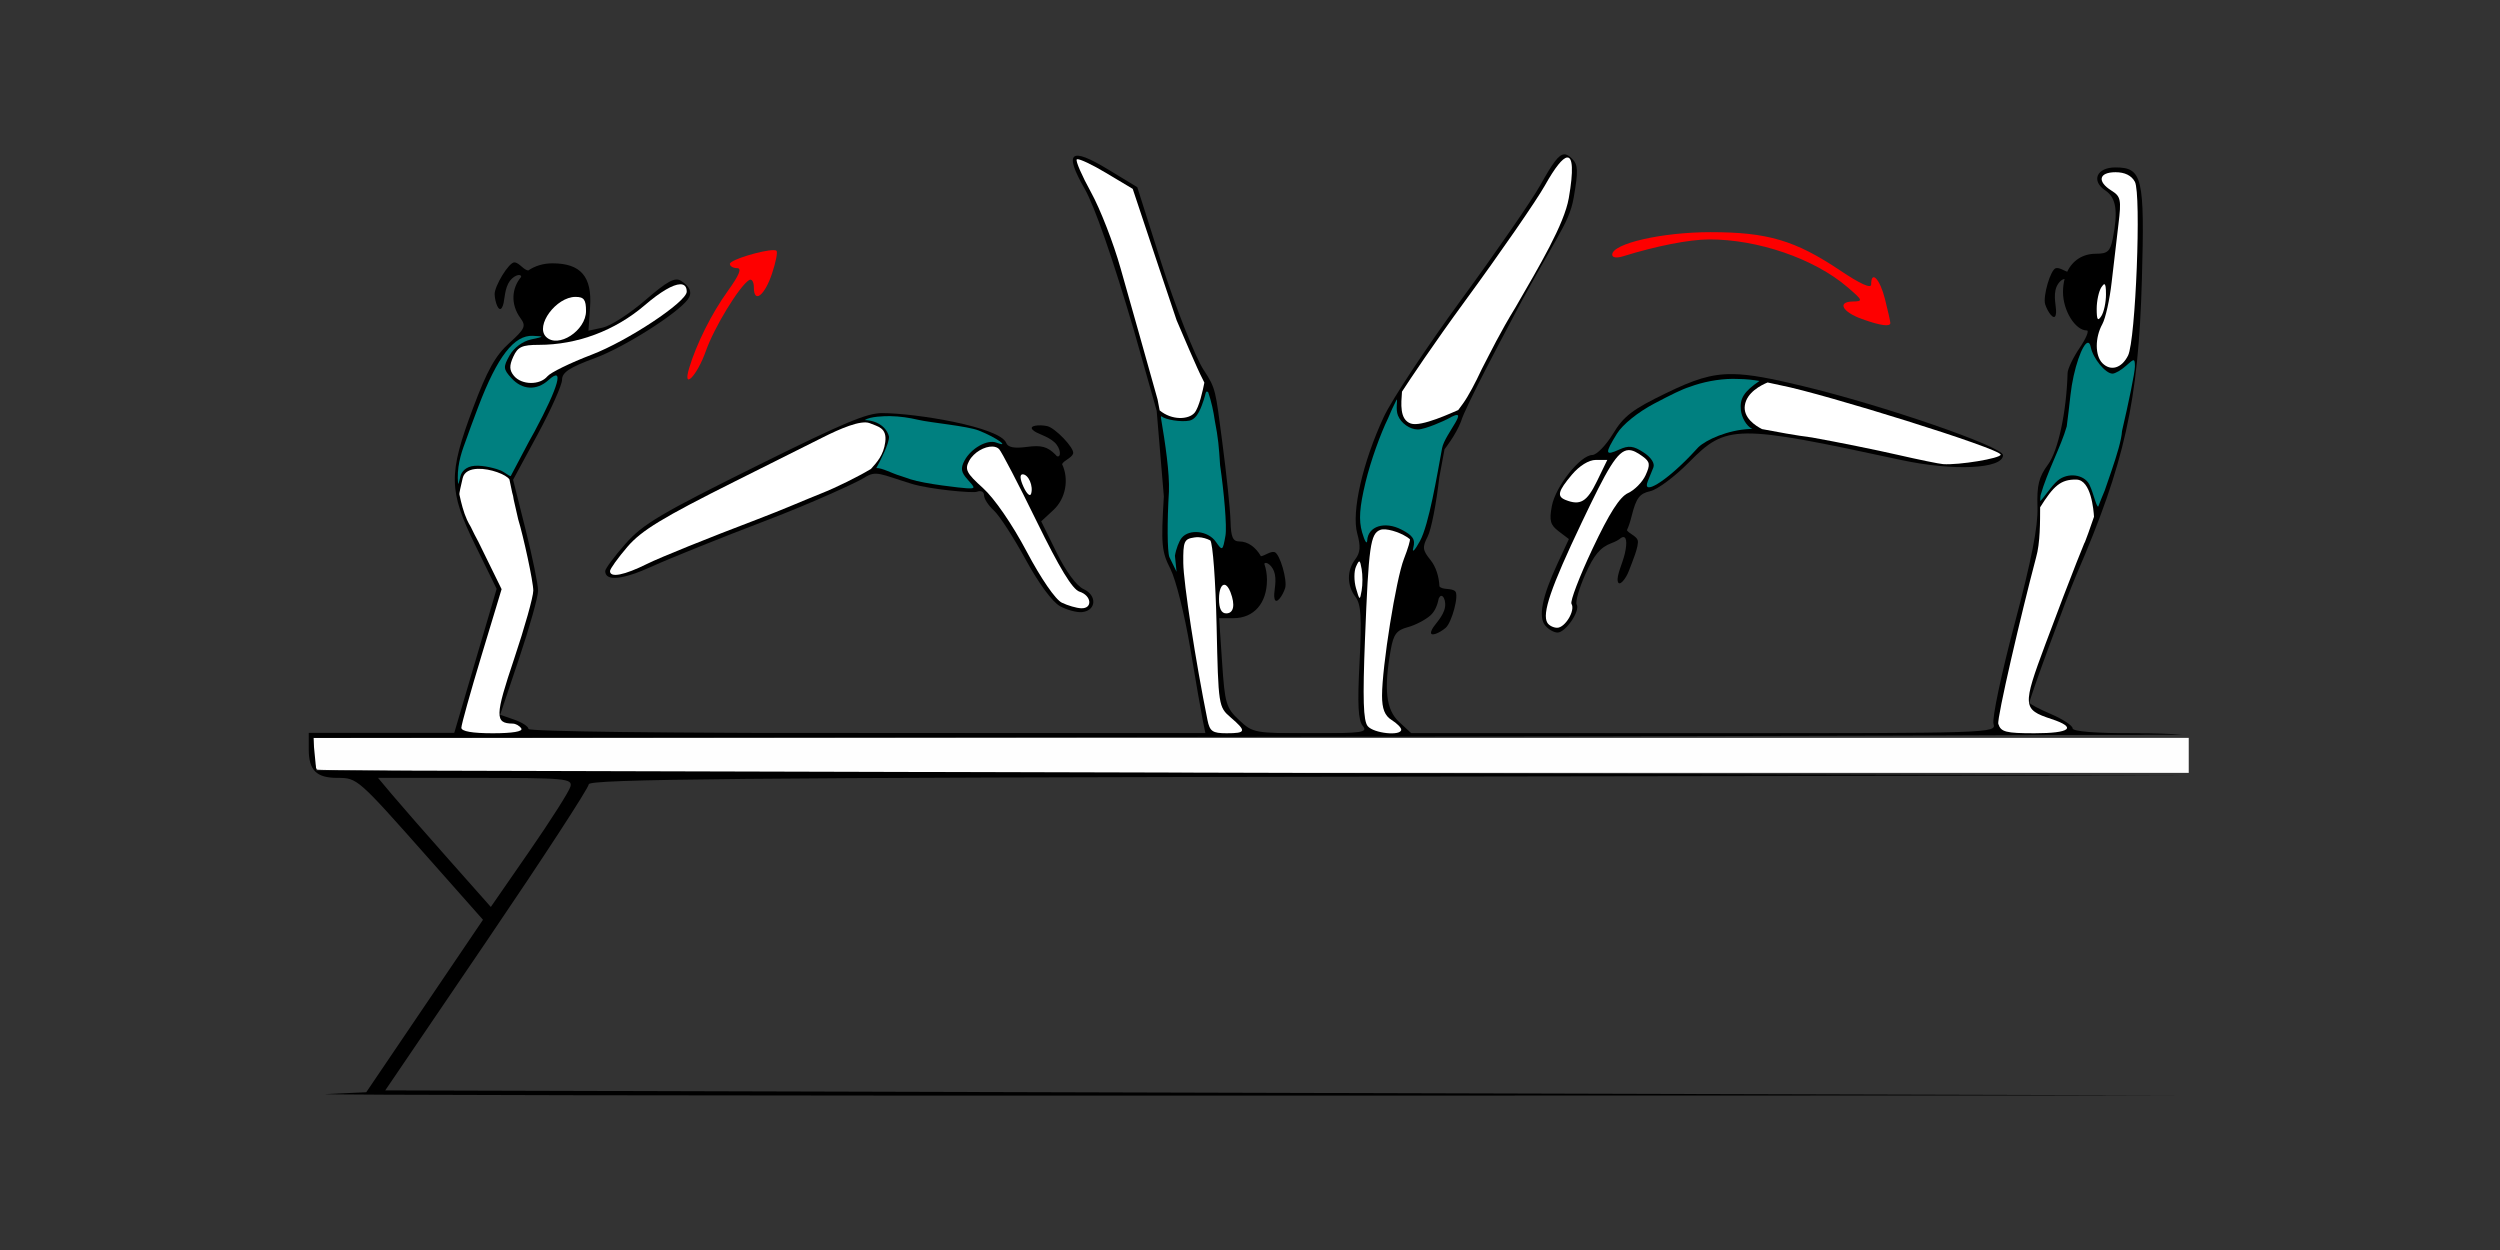 <?xml version="1.0" encoding="UTF-8" standalone="no"?>
<!-- Created with Inkscape (http://www.inkscape.org/) -->

<svg
   xmlns:dc="http://purl.org/dc/elements/1.1/"
   xmlns:cc="http://creativecommons.org/ns#"
   xmlns:rdf="http://www.w3.org/1999/02/22-rdf-syntax-ns#"
   xmlns:svg="http://www.w3.org/2000/svg"
   xmlns="http://www.w3.org/2000/svg"
   xmlns:sodipodi="http://sodipodi.sourceforge.net/DTD/sodipodi-0.dtd"
   xmlns:inkscape="http://www.inkscape.org/namespaces/inkscape"
   id="svg3418"
   version="1.1"
   inkscape:version="0.91 r13725"
   width="500"
   height="250"
   viewBox="0 0 500 250"
   sodipodi:docname="bb720201.svg">
  <rect x="0" y="0" width="500" height="250" fill="#333333" stroke="none"/>
  <defs
     id="defs3422" />
  <sodipodi:namedview
     pagecolor="#bcbcbc"
     bordercolor="#666666"
     borderopacity="1"
     objecttolerance="10"
     gridtolerance="10"
     guidetolerance="10"
     inkscape:pageopacity="0"
     inkscape:pageshadow="2"
     inkscape:window-width="1520"
     inkscape:window-height="797"
     id="namedview3420"
     showgrid="false"
     inkscape:zoom="0.97405006"
     inkscape:cx="269.32115"
     inkscape:cy="222.85621"
     inkscape:current-layer="svg3418"
     inkscape:window-x="0"
     inkscape:window-y="0"
     inkscape:window-maximized="0" />
  <g
     id="g4611"
     transform="translate(-873.764,192.586)">
    <path
       sodipodi:nodetypes="cscccccsc"
       inkscape:connector-curvature="0"
       style="fill:#fefefe"
       id="path2997"
       d="m 937.18,-38.676 c -0.367,-0.367 -0.667,-1.942 -0.667,-3.5 l 0,-2.833 187.5,0 187.5,0 0,3.5 0,3.5 -186.833,0 c -102.758,0 -187.133,-0.3 -187.5,-0.667 z" />
    <path
       inkscape:connector-curvature="0"
       id="path2989"
       d="m 991.014,-46.025 0,0.016 -27.75,0 -27.75,0 0,3.301 c 0,4.183 1.526,5.699 5.74,5.699 3.968,0 4.027,0.051 18.094,15.939 l 11.014,12.439 -11.674,17.248 -11.674,17.246 -8,0.359 c -4.4,0.198 77.725,0.342 182.5,0.318 l 190.5,-0.043 -180.6,-0.504 -180.6,-0.504 20.35,-29.965 c 11.192,-16.481 20.35,-30.543 20.35,-31.25 0,-1.041 30.493,-1.332 160.25,-1.531 l 160.25,-0.246 -187.5,-0.504 -187.5,-0.504 -0.314,-3.25 -0.312,-3.25 187.812,-0.207 c 103.297,-0.114 183.554,-0.358 178.348,-0.541 -0.495,-0.017 -0.869,-0.052 -1.332,-0.074 -23.514,-0.016 -266.602,-0.178 -302.639,-0.189 -0.188,0.002 -0.352,0.012 -0.545,0.012 -0.563,0 -1.052,-0.004 -1.508,-0.012 -0.6,-1.8e-4 -5.066,-0.004 -5.51,-0.004 z m -41.646,9.016 19.479,0 c 18.067,0 19.446,0.127 19.002,1.75 -0.263,0.963 -3.953,6.77 -8.199,12.906 l -7.721,11.158 -8.457,-9.543 c -4.652,-5.249 -9.729,-11.058 -11.281,-12.908 l -2.822,-3.363 z"
       style="fill:#000000" />
    <path
       style="fill:#000000"
       d="m 1186.604,-161.714 c -1.125,0.038 -2.329,1.778 -4.812,6.209 -1.7,3.033 -8.774,13.283 -15.721,22.777 -6.947,9.495 -13.94,20.07 -15.541,23.5 -4.218,9.036 -6.503,19.049 -5.322,23.326 0.713,2.582 0.622,3.834 -0.373,5.146 -1.723,2.272 -1.715,5.233 0.02,7.547 1.12,1.494 1.282,4.078 0.815,13.096 -0.435,8.407 -0.276,11.605 0.639,12.707 1.087,1.31 -0.052,1.473 -10.344,1.473 -11.298,0 -11.633,-0.061 -14.379,-2.637 -2.601,-2.44 -2.854,-3.302 -3.404,-11.51 l -0.594,-8.871 2.865,0 c 4.09,0 6.703,-2.991 6.703,-7.672 0,-1.138 -0.194,-2.225 -0.531,-3.209 0.326,-0.588 1.77,0.404 2.107,2.08 0.4,1.984 -0.379,3.793 -0.047,4.965 0.332,1.172 1.615,-0.645 2.102,-2.172 0.486,-1.527 -1.061,-6.995 -2.154,-7.219 -0.825,-0.169 -1.852,0.712 -2.686,0.838 -1.021,-1.784 -2.586,-2.955 -4.305,-2.955 -1.32,0 -1.698,-0.871 -1.775,-4.076 -0.054,-2.242 -0.805,-9.418 -1.668,-15.945 -1.339,-10.13 -1.223,-10.537 -3.707,-14.287 -1.665,-2.514 -5.735,-12.823 -8.48,-21.459 l -4.797,-15.094 -5.807,-3.525 c -7.621,-4.63 -8.944,-3.531 -4.693,3.898 1.946,3.401 5.605,13.919 9.785,28.129 l 4.592,16.205 1.438,17.15 c -0.582,9.6 -0.45,11.04 1.316,14.502 1.078,2.114 2.851,9.187 3.941,15.717 1.09,6.53 2.223,13.059 2.518,14.51 l 0.537,2.637 -67.689,0 c -39.594,0 -67.691,-0.357 -67.691,-0.863 0,-0.476 -1.274,-1.312 -2.832,-1.855 l -2.834,-0.986 3.793,-11.291 c 2.086,-6.209 3.791,-12.292 3.791,-13.52 0,-1.228 -1.123,-6.721 -2.498,-12.207 l -2.5,-9.975 4.896,-9.057 c 2.693,-4.981 4.898,-9.91 4.898,-10.955 0,-1.475 1.485,-2.449 6.643,-4.354 5.789,-2.137 16.444,-8.885 18.518,-11.727 0.938,-1.286 0.468,-2.538 -1.389,-3.709 -1.197,-0.755 -2.742,0.087 -7.135,3.885 -3.084,2.667 -6.902,5.13 -8.484,5.475 l -2.879,0.627 0.328,-4.732 c 0.42,-6.089 -1.862,-8.744 -7.52,-8.744 -1.898,0 -3.537,0.543 -4.822,1.418 -0.914,-0.01 -1.79,-1.546 -2.777,-1.607 -1.114,-0.07 -4.038,4.803 -3.969,6.404 0.07,1.601 0.834,3.691 1.461,2.646 0.627,-1.044 0.349,-2.994 1.254,-4.805 0.803,-1.606 2.589,-2.166 2.594,-1.35 -1.875,2.221 -2.198,5.445 -0.127,8.277 1.143,1.564 0.888,2.123 -2.279,4.984 -2.75,2.485 -4.4,5.447 -7.213,12.947 -4.974,13.26 -4.918,16.539 0.465,27.525 l 4.246,8.666 -4.246,14.432 -4.248,14.43 -8.391,0.01 c -2.594,0.003 -4.756,0.116 -6.244,0.303 l 360.26,0 c -2.164,-0.186 -5.396,-0.293 -9.475,-0.293 -7.958,0 -12.467,-0.358 -12.467,-0.992 0,-0.546 -1.943,-1.826 -4.316,-2.844 -2.374,-1.017 -4.316,-2.045 -4.316,-2.283 0,-0.786 7.467,-21.124 9.373,-25.529 9.698,-22.417 12.427,-34.705 13.117,-59.016 0.582,-20.514 0.113,-22.504 -5.311,-22.504 -3.725,0 -4.893,2.684 -2.002,4.604 2.174,1.443 2.589,4.147 1.486,9.662 -0.504,2.523 -1.034,2.996 -3.355,2.996 -2.647,0 -4.683,1.346 -5.754,3.605 -0.738,-0.274 -1.564,-0.861 -2.25,-0.721 -1.093,0.224 -2.642,5.693 -2.156,7.221 0.486,1.527 1.772,3.344 2.103,2.172 0.332,-1.172 -0.447,-2.981 -0.047,-4.965 0.275,-1.364 1.286,-2.279 1.828,-2.256 -0.206,0.799 -0.318,1.673 -0.318,2.617 0,3.705 2.464,7.672 4.766,7.672 0.512,0 -0.135,1.57 -1.438,3.49 -1.303,1.92 -2.389,4.186 -2.412,5.035 -0.211,7.73 -1.879,15.532 -3.908,18.281 -1.844,2.498 -2.251,4.138 -2.111,8.523 0.124,3.888 -1.183,10.549 -4.606,23.455 -2.637,9.944 -4.514,18.865 -4.186,19.9 0.587,1.848 -0.277,1.875 -57.922,1.875 l -58.518,0 -2.447,-2.268 c -2.611,-2.42 -3.079,-6.489 -1.666,-14.447 0.548,-3.085 1.163,-3.901 3.402,-4.5 1.504,-0.402 3.554,-1.472 4.553,-2.375 0.835,-0.756 1.373,-1.966 1.627,-3.342 0.024,-0.033 0.049,-0.058 0.072,-0.111 0.571,-1.317 1.71,0.579 1.027,2.484 -0.682,1.905 -2.284,3.05 -2.606,4.225 -0.322,1.175 1.719,0.285 2.924,-0.771 1.205,-1.057 2.705,-6.538 1.885,-7.295 -0.754,-0.696 -2.573,-0.212 -3.148,-0.979 -0.098,-1.945 -0.691,-3.911 -1.791,-5.27 -1.597,-1.972 -1.667,-2.56 -0.555,-4.711 0.699,-1.352 1.741,-6.667 2.314,-11.812 l 1.049,-5.635 c 0,0 2.245,-2.82 3.289,-5.535 0.766,-2.785 9.07,-18.303 9.07,-18.303 9.609,-18.418 12.497,-20.883 13.471,-26.473 0.93,-5.343 0.883,-6.578 -0.295,-7.756 -0.592,-0.592 -1.086,-0.926 -1.598,-0.908 z"
       id="path4519"
       inkscape:connector-curvature="0" />
    <path
       id="path4517"
       d="m 1187.17,-161.086 c 1.153,-0.143 1.316,2.586 0.354,8.115 -0.912,5.237 -5.845,13.514 -10.656,21.847 -3.163,5.168 -4.885,8.784 -6.736,12.333 -1.25,2.672 -2.688,5.444 -3.806,6.971 -0.37,0.497 -0.633,0.857 -0.917,1.245 -1.172,0.478 -7.38,3.417 -9.474,2.699 -2.296,-0.787 -1.945,-3.99 -1.771,-6.381 1.438,-2.236 6.397,-9.651 12.597,-18.117 7.095,-9.69 14.291,-20.098 15.991,-23.131 2.029,-3.62 3.523,-5.469 4.419,-5.581 z"
       style="fill:#ffffff"
       inkscape:connector-curvature="0" />
    <path
       id="path4515"
       d="m 1089.197,-160.741 c 0.527,-0.087 3.01,1.083 5.766,2.732 l 5.345,3.196 5.275,15.838 c 1.75,5.253 2.409,7.184 3.503,10.439 0.605,1.449 4.414,10.359 5.109,11.575 0.156,0.294 0.3,0.596 0.441,0.901 -0.259,1.339 -1.03,4.984 -1.998,6.072 -1.176,1.323 -4.484,1.517 -6.943,-0.521 -0.154,-0.86 -0.299,-1.629 -0.418,-2.191 -3.114,-11.2 -4.296,-15.211 -7.407,-26.26 -1.409,-5.011 -4.067,-11.841 -5.907,-15.177 -1.84,-3.337 -3.121,-6.293 -2.846,-6.568 0.017,-0.017 0.044,-0.029 0.079,-0.034 z"
       style="fill:#ffffff"
       inkscape:connector-curvature="0" />
    <path
       id="path4513"
       d="m 1296.874,-158.143 c 1.858,0 3.198,0.662 3.866,1.911 1.307,2.443 0.158,31.7 -1.365,34.755 -1.264,2.535 -3.463,3.193 -5.123,1.533 -1.501,-1.501 -1.512,-5.114 -0.023,-7.812 0.636,-1.152 1.472,-4.9 1.858,-8.329 0.386,-3.429 1.001,-8.676 1.367,-11.662 0.598,-4.888 0.461,-5.555 -1.379,-6.704 -2.948,-1.841 -2.548,-3.692 0.799,-3.692 z"
       style="fill:#ffffff"
       inkscape:connector-curvature="0" />
    <path
       id="path4511"
       d="m 1294.638,-135.737 c 0.238,0.023 0.322,0.67 0.322,2.05 0,1.582 -0.418,3.525 -0.929,4.316 -0.713,1.104 -0.929,0.769 -0.929,-1.439 0,-1.582 0.418,-3.525 0.929,-4.316 0.268,-0.414 0.464,-0.625 0.607,-0.611 z"
       style="fill:#ffffff"
       inkscape:connector-curvature="0" />
    <path
       id="path4509"
       d="m 1009.789,-135.73 c 0.852,-0.021 1.32,0.464 1.32,1.479 0,2.033 -11.802,9.851 -19.048,12.618 -4.217,1.61 -8.182,3.549 -8.813,4.308 -1.504,1.812 -5.153,1.766 -6.689,-0.085 -0.931,-1.122 -0.963,-2.025 -0.138,-3.836 0.899,-1.973 1.754,-2.369 5.113,-2.369 7.667,0 15.241,-2.837 21.189,-7.936 3.161,-2.71 5.646,-4.144 7.066,-4.178 z"
       style="fill:#ffffff"
       inkscape:connector-curvature="0" />
    <path
       id="path4507"
       d="m 988.872,-133.207 c 1.681,0 2.096,0.56 2.096,2.823 0,3.931 -5.605,7.555 -7.992,5.168 -2.23,-2.23 2.02,-7.992 5.895,-7.992 z"
       style="fill:#ffffff"
       inkscape:connector-curvature="0" />
    <path
       id="path4501"
       d="m 1220.362,-117.766 c -4.489,-0.064 -7.886,1.149 -13.373,3.805 -6.727,3.256 -8.483,4.599 -10.62,8.122 -1.408,2.321 -3.271,4.235 -4.139,4.251 -2.419,0.046 -7.358,6.278 -8.097,10.215 -0.547,2.915 -0.312,3.776 1.376,5.056 l 2.035,1.542 -2.278,4.903 c -3.093,6.663 -3.886,10.672 -2.453,12.399 0.639,0.77 1.746,1.4 2.461,1.4 1.603,0 4.592,-4.377 3.83,-5.609 -0.305,-0.494 0.469,-3.21 1.722,-6.036 1.717,-3.875 3.004,-5.41 5.23,-6.24 0.818,-0.305 1.436,-0.634 1.944,-1.065 1.114,-0.653 1.241,0.931 0.733,3.15 -0.452,1.973 -1.685,4.379 -1.41,5.566 0.275,1.186 1.646,-0.567 2.204,-2.069 0.558,-1.502 2.133,-5.129 1.77,-6.184 -0.287,-0.833 -1.677,-1.273 -2.156,-1.98 0.355,-0.725 0.654,-1.641 0.965,-2.877 0.899,-3.571 1.57,-4.462 3.707,-4.932 1.435,-0.315 4.92,-2.914 7.746,-5.775 7.504,-7.598 9.259,-7.619 42.402,-0.469 10.494,2.264 20.41,1.793 20.41,-0.97 0,-1.69 -23.852,-9.915 -40.059,-13.813 -6.307,-1.517 -10.459,-2.339 -13.95,-2.389 z"
       style="fill:#000000"
       inkscape:connector-curvature="0" />
    <path
       id="path4497"
       d="m 1227.287,-116.091 c 0.915,0.187 1.83,0.387 2.766,0.598 8.406,1.641 43.838,12.638 43.838,13.836 0,0.743 -8.373,2.123 -11.509,1.896 -0.791,-0.057 -4.891,-0.896 -9.111,-1.866 -4.22,-0.969 -11.915,-2.527 -17.1,-3.46 -3.304,-0.417 -7.048,-1.121 -10.007,-1.681 -1.324,-0.676 -3.792,-2.281 -3.429,-4.75 0.382,-2.6 3.258,-4.044 4.551,-4.572 z"
       style="fill:#ffffff"
       inkscape:connector-curvature="0" />
    <path
       id="path4491"
       d="m 1050.177,-109.968 c -3.037,0 -7.607,1.903 -24.351,10.202 -19.974,9.901 -23.49,11.981 -26.993,15.961 -2.215,2.517 -4.028,4.959 -4.028,5.429 0,2.112 3.471,1.766 9.397,-0.937 3.535,-1.612 13.823,-5.75 22.862,-9.195 9.039,-3.445 18.164,-7.634 19.542,-8.525 2.389,-1.545 3.135,-0.746 9.468,1.203 3.653,1.124 12.255,1.904 13.051,1.599 0.837,-0.321 1.446,-0.023 1.446,0.706 0,0.693 0.891,2.066 1.98,3.051 1.088,0.985 3.932,5.373 6.319,9.752 2.614,4.796 5.355,8.522 6.892,9.369 1.404,0.773 3.41,1.305 4.46,1.184 2.818,-0.326 2.98,-3.358 0.246,-4.603 -1.392,-0.634 -3.513,-3.512 -5.38,-7.298 l -3.083,-6.25 2.435,-2.258 c 2.531,-2.346 3.14,-6.238 1.74,-9.186 0.397,-0.775 1.911,-1.226 2.206,-2.102 0.356,-1.058 -3.595,-5.145 -5.159,-5.492 -1.565,-0.347 -3.781,-0.147 -2.934,0.728 0.847,0.876 2.801,1.11 4.316,2.453 1.413,1.253 1.43,3.261 0.505,2.808 -0.089,-0.1 -0.172,-0.204 -0.267,-0.3 -1.593,-1.593 -2.817,-1.924 -5.69,-1.539 -2.551,0.342 -3.812,0.098 -4.158,-0.805 -1.214,-3.162 -18.089,-5.955 -24.82,-5.955 z"
       style="fill:#000000"
       inkscape:connector-curvature="0" />
    <path
       sodipodi:nodetypes="cscsssssccc"
       inkscape:connector-curvature="0"
       id="path4487"
       d="m 1047.69,-107.958 c 1.575,0.687 3.508,0.855 3.127,3.783 -0.343,2.64 -1.688,4.064 -2.859,5.374 -2.584,1.554 -6.841,3.674 -10.037,4.939 -3.196,1.265 -7.46,3.158 -12.905,5.225 -9.495,3.604 -19.299,7.566 -21.787,8.804 -4.632,2.305 -7.464,2.86 -7.464,1.464 0,-0.433 1.565,-2.616 3.48,-4.852 2.802,-3.273 6.988,-5.82 21.472,-13.07 l 17.614,-8.817 c 3.358,-1.694 7.588,-3.537 9.36,-2.849 z"
       style="fill:#ffffff" />
    <path
       id="path4485"
       d="m 1072.267,-103.274 c 0.526,0.019 0.986,0.178 1.311,0.504 0.493,0.493 3.863,6.969 7.487,14.389 4.604,9.427 7.194,13.683 8.597,14.128 2.428,0.771 2.69,3.412 0.33,3.321 -0.923,-0.036 -2.657,-0.538 -3.854,-1.115 -1.287,-0.62 -4.165,-4.804 -7.046,-10.244 -2.885,-5.448 -6.438,-10.611 -8.715,-12.667 -3.332,-3.008 -3.703,-3.733 -2.784,-5.449 0.923,-1.725 3.097,-2.925 4.675,-2.867 z"
       style="fill:#ffffff"
       inkscape:connector-curvature="0" />
    <path
       id="path4483"
       d="m 1199.44,-102.559 c 0.866,-0.042 1.763,0.456 2.889,1.28 1.432,1.047 1.518,1.621 0.557,3.73 -0.625,1.371 -2.2,2.978 -3.501,3.571 -1.676,0.764 -3.75,4.014 -7.124,11.167 -2.618,5.549 -4.507,10.497 -4.199,10.996 0.808,1.307 -1.272,4.783 -2.862,4.783 -0.742,0 -1.622,-0.443 -1.956,-0.983 -1.121,-1.813 0.683,-7.087 6.868,-20.076 5.108,-10.728 7.115,-14.361 9.327,-14.468 z"
       style="fill:#ffffff"
       inkscape:connector-curvature="0" />
    <path
       id="path4481"
       d="m 1192.924,-100.599 2.299,0 -2.096,4.316 c -1.981,4.078 -3.327,4.868 -6.27,3.68 -1.755,-0.708 -1.49,-1.748 1.284,-5.046 1.502,-1.784 3.392,-2.951 4.783,-2.951 z"
       style="fill:#ffffff"
       inkscape:connector-curvature="0" />
    <path
       id="path4479"
       d="m 969.327,-98.82 c 2.49,-0.08 5.675,1.136 6.321,2.12 0.024,0.117 0.277,1.327 0.553,2.631 0.142,0.434 0.244,0.904 0.303,1.41 0.279,1.285 0.584,2.619 0.896,3.929 1.026,3.317 3.02,12.454 3.02,14.268 0,1.235 -1.725,7.38 -3.833,13.655 -3.839,11.429 -3.874,12.895 -0.3,12.941 0.628,0.008 1.409,0.447 1.735,0.974 0.372,0.602 -1.748,0.959 -5.697,0.959 -4.117,0 -6.291,-0.382 -6.291,-1.107 0,-0.609 1.81,-7.095 4.024,-14.411 l 4.024,-13.302 -2.53,-5.158 -2.179,-4.445 c -0.008,-0.013 -0.018,-0.023 -0.025,-0.036 -0.391,-0.713 -0.903,-1.686 -1.43,-2.816 -0.25,-0.407 -0.515,-0.888 -0.764,-1.434 -0.685,-1.504 -1.146,-3.334 -1.506,-5.026 -0.066,-0.311 0.269,-1.601 0.647,-3.279 0.295,-1.311 1.539,-1.825 3.033,-1.873 z"
       style="fill:#ffffff"
       inkscape:connector-curvature="0" />
    <path
       id="path4477"
       d="m 1078.294,-97.722 c 1.167,0 2.191,2.384 1.681,3.913 -0.202,0.605 -0.879,-0.027 -1.508,-1.406 -0.717,-1.573 -0.782,-2.507 -0.174,-2.507 z"
       style="fill:#ffffff"
       inkscape:connector-curvature="0" />
    <path
       id="path4475"
       d="m 1289.052,-96.667 c 2.937,0.063 3.436,6.132 3.513,7.433 -0.793,2.329 -1.668,4.76 -1.842,5.137 -0.01,0.015 -0.042,0.038 -0.059,0.055 l -1.572,3.911 c -1.093,2.72 -3.894,10.067 -6.225,16.323 -4.654,12.494 -4.606,13.116 1.17,15.023 5.191,1.713 3.845,2.852 -3.369,2.852 -5.743,0 -6.73,-0.255 -7.241,-1.866 -0.328,-1.033 4.57,-22.056 7.548,-33.276 0.841,-2.91 0.806,-7.255 0.815,-10.052 2.696,-4.293 4.119,-5.607 7.26,-5.54 z"
       style="fill:#ffffff"
       inkscape:connector-curvature="0" />
    <path
       id="path4473"
       d="m 1150.343,-86.711 c 1.404,-0.091 3.996,0.807 5.384,1.947 0.154,0.126 -0.374,1.902 -1.173,3.946 -1.586,4.057 -4.382,21.524 -4.382,27.374 0,2.621 0.544,4 1.918,4.858 1.055,0.659 1.918,1.525 1.918,1.926 0,1.324 -5.496,0.756 -6.699,-0.692 -0.888,-1.07 -1.022,-5.399 -0.544,-17.503 0.734,-18.563 1.075,-20.993 3.054,-21.753 0.145,-0.056 0.322,-0.089 0.523,-0.102 z"
       style="fill:#ffffff"
       inkscape:connector-curvature="0" />
    <path
       id="path4471"
       d="m 1113.466,-85.143 c 0.83,0.031 1.659,0.285 2.354,0.638 0.501,0.501 1.071,8.197 1.266,17.101 0.351,15.989 0.386,16.216 2.814,18.305 3.212,2.763 3.108,3.166 -0.821,3.166 -2.81,0 -3.358,-0.379 -3.817,-2.637 -2.349,-11.576 -4.795,-27.451 -4.839,-31.409 -0.048,-4.331 0.168,-4.826 2.216,-5.116 0.272,-0.044 0.549,-0.058 0.826,-0.048 z"
       style="fill:#ffffff"
       inkscape:connector-curvature="0" />
    <path
       id="path4469"
       d="m 1145.652,-80.283 c 0.158,0.067 0.275,0.556 0.441,1.503 0.208,1.187 0.21,3.129 0,4.316 -0.351,2.029 -0.419,2 -1.13,-0.478 -0.416,-1.449 -0.416,-3.391 0,-4.316 0.33,-0.738 0.529,-1.092 0.688,-1.025 z"
       style="fill:#ffffff"
       inkscape:connector-curvature="0" />
    <path
       id="path4278"
       d="m 1118.711,-75.628 c 0.375,0.066 0.789,0.541 1.149,1.481 0.986,2.57 0.649,4.238 -0.857,4.238 -0.959,0 -1.439,-0.959 -1.439,-2.877 0,-1.922 0.521,-2.951 1.146,-2.841 z"
       style="fill:#ffffff"
       inkscape:connector-curvature="0" />
    <path
       id="path4525"
       d="m 1215.868,-146.154 c -9.716,0 -19.661,2.278 -19.661,4.505 0,0.59 0.878,0.722 2.158,0.325 6.71,-2.081 13.244,-3.363 17.217,-3.376 9.737,-0.032 21.029,3.852 27.619,9.499 3.157,2.705 3.224,2.878 1.119,2.915 -3.171,0.055 -2.123,2.073 1.816,3.496 3.667,1.325 5.696,1.611 5.696,0.803 0,-0.294 -0.483,-2.452 -1.073,-4.795 -1.012,-4.019 -2.763,-5.861 -2.763,-2.907 0,0.877 -2.166,-0.099 -6.154,-2.774 -9.029,-6.055 -14.555,-7.69 -25.974,-7.69 z"
       style="fill:#fe0000"
       inkscape:connector-curvature="0" />
    <path
       id="path4405"
       d="m 1028.457,-142.558 c -2.136,-0.017 -8.717,1.93 -8.717,2.751 0,0.465 0.647,0.845 1.437,0.845 1.014,0 0.45,1.373 -1.915,4.665 -3.202,4.456 -6.203,10.462 -7.672,15.349 -1.373,4.569 1.598,1.524 3.34,-3.423 1.672,-4.747 6.697,-12.989 8.659,-14.202 0.521,-0.322 0.947,0.34 0.947,1.47 0,3.308 2.157,1.659 3.637,-2.781 0.747,-2.242 1.151,-4.285 0.896,-4.539 -0.092,-0.092 -0.306,-0.134 -0.611,-0.136 z"
       style="fill:#fe0000"
       inkscape:connector-curvature="0" />
    <path
       id="path4537"
       d="m 980.359,-125.421 c -3.776,-0.174 -7.109,4.136 -10.912,14.115 -1.083,2.842 -2.011,5.378 -2.637,7.173 -0.942,2.487 -1.715,5.081 -1.434,8.324 0.173,-0.082 0.363,-1.057 0.493,-1.576 0.197,-0.788 0.993,-1.892 2.814,-2.039 1.822,-0.148 4.457,0.593 5.279,0.958 0.713,0.316 1.514,1.037 1.944,1.106 l 3.622,-6.857 c 0.367,-0.654 0.722,-1.275 1.131,-2.039 4.901,-9.163 6.001,-13.209 2.802,-10.314 -2.376,2.15 -5.252,1.996 -7.418,-0.397 -1.64,-1.812 -1.669,-2.205 -0.352,-4.551 0.851,-1.517 2.605,-2.819 4.283,-3.178 2.684,-0.575 2.707,-0.615 0.385,-0.722 z"
       style="fill:#008080"
       inkscape:connector-curvature="0" />
    <path
       id="path4535"
       d="m 1291.361,-124.041 c -1.046,-0.014 -2.933,5.181 -3.505,10.496 -0.226,2.104 -0.5,4.331 -0.748,6.243 -1.137,4.015 -3.882,8.989 -5.233,13.782 -0.039,0.245 -0.057,0.662 -0.067,1.145 0.656,-0.548 1.699,-2.281 3.102,-3.734 1.949,-2.019 5.17,-1.715 6.457,0 0.898,1.198 1.612,4.994 2.047,4.836 0.419,-1.061 0.84,-2.168 1.296,-3.211 0.462,-1.344 0.933,-2.702 1.386,-4.036 1.058,-3.115 1.951,-6.011 2.075,-7.878 1.265,-5.412 2.573,-11.695 2.573,-12.857 0,-1.664 -0.114,-1.677 -1.753,-0.193 -0.965,0.873 -2.193,1.587 -2.729,1.587 -1.397,0 -3.884,-3.025 -4.338,-5.275 -0.125,-0.62 -0.322,-0.901 -0.564,-0.904 z"
       style="fill:#008080"
       inkscape:connector-curvature="0" />
    <path
       id="path4533"
       d="m 1220.343,-116.816 c -3.001,0.021 -6.072,0.648 -8.655,1.606 -1.517,0.473 -3.695,1.559 -7.094,3.348 -3.247,1.709 -6.309,4.18 -7.433,5.999 -2.478,4.009 -2.41,4.491 0.447,3.189 1.898,-0.865 2.849,-0.752 4.87,0.572 1.513,0.991 2.291,2.19 1.957,3.014 -0.305,0.752 -0.805,1.982 -1.11,2.735 -1.228,3.026 3.511,0.162 8.655,-5.231 0.549,-0.576 1.006,-1.071 1.46,-1.564 1.566,-1.481 5.826,-3.448 10.341,-3.647 0.149,-0.007 0.295,7.7e-4 0.444,-0.003 -1.242,-0.61 -2.122,-2.34 -2.281,-3.712 -0.28,-2.427 0.661,-3.789 3.721,-5.888 -1.3,-0.216 -2.626,-0.368 -4.042,-0.388 -0.424,-0.022 -0.851,-0.032 -1.28,-0.029 z"
       style="fill:#008080"
       inkscape:connector-curvature="0" />
    <path
       id="path4531"
       d="m 1115.136,-114.272 c -0.305,0.032 -0.206,0.468 -0.625,1.674 -0.421,1.213 -1.182,3.791 -2.856,4.136 -1.674,0.345 -4.824,-0.198 -5.562,-0.838 -0.104,-0.09 -0.144,0.016 -0.15,0.21 0.897,5.294 1.752,11.147 1.608,14.814 -0.37,6.003 -0.333,11.892 0.081,13.085 l 1.442,2.958 -0.322,-3.186 c 0.202,-1.319 0.81,-2.937 1.352,-3.596 1.516,-1.846 5.279,-1.422 6.812,0.767 1.331,1.9 1.397,1.859 1.938,-1.199 0.327,-1.846 -0.303,-8.785 -1.07,-14.095 -0.256,-3.833 -0.353,-5.282 -1.065,-8.954 -0.252,-1.776 -0.663,-3.74 -1.311,-5.628 -0.093,-0.102 -0.184,-0.157 -0.27,-0.148 z"
       style="fill:#008080"
       inkscape:connector-curvature="0" />
    <path
       id="path4529"
       d="m 1153.12,-112.688 c -0.01,-0.003 -0.013,0.002 -0.019,0.002 -0.645,1.262 -1.235,2.568 -1.728,3.767 -1.505,3.065 -3.479,8.54 -4.488,12.726 -1.225,5.082 -1.403,7.629 -0.701,10.07 0.516,1.797 0.978,2.527 1.025,1.623 0.149,-2.837 3.498,-3.9 6.841,-2.171 2.312,1.196 2.816,1.964 2.375,3.625 -0.307,1.159 0.289,0.57 1.323,-1.311 1.815,-3.299 3.433,-13.222 4.434,-18.603 0.529,-2.845 6.147,-8.741 1.152,-5.858 -0.476,0.275 -4.514,2.126 -6.008,2.126 -1.601,0 -3.341,-1.253 -3.968,-2.784 -0.509,-1.245 -0.054,-3.087 -0.238,-3.211 z"
       style="fill:#008080"
       inkscape:connector-curvature="0" />
    <path
       sodipodi:nodetypes="cccccsccssscc"
       inkscape:connector-curvature="0"
       id="path4505"
       d="m 1051.824,-109.358 c -1.141,-0.019 -4.052,0.054 -5.11,0.789 2.718,0.09 4.436,1.591 4.852,3.322 0.03,1.365 -1.599,4.534 -2.538,6.27 1.178,-0.054 3.112,1.079 4.948,1.606 0.558,0.197 1.189,0.407 1.908,0.646 2.76,0.916 10.234,1.746 11.239,1.794 1.74,0.082 1.748,-7.67e-4 0.163,-1.752 -1.319,-1.458 -1.444,-2.247 -0.605,-3.814 1.31,-2.448 4.545,-4.259 6.363,-3.562 2.8,1.075 0.24,-0.934 -3.539,-2.426 -2.287,-0.903 -9.682,-1.564 -12.104,-2.14 -1.769,-0.416 -3.675,-0.702 -5.576,-0.733 z"
       style="fill:#008080" />
  </g>
</svg>
